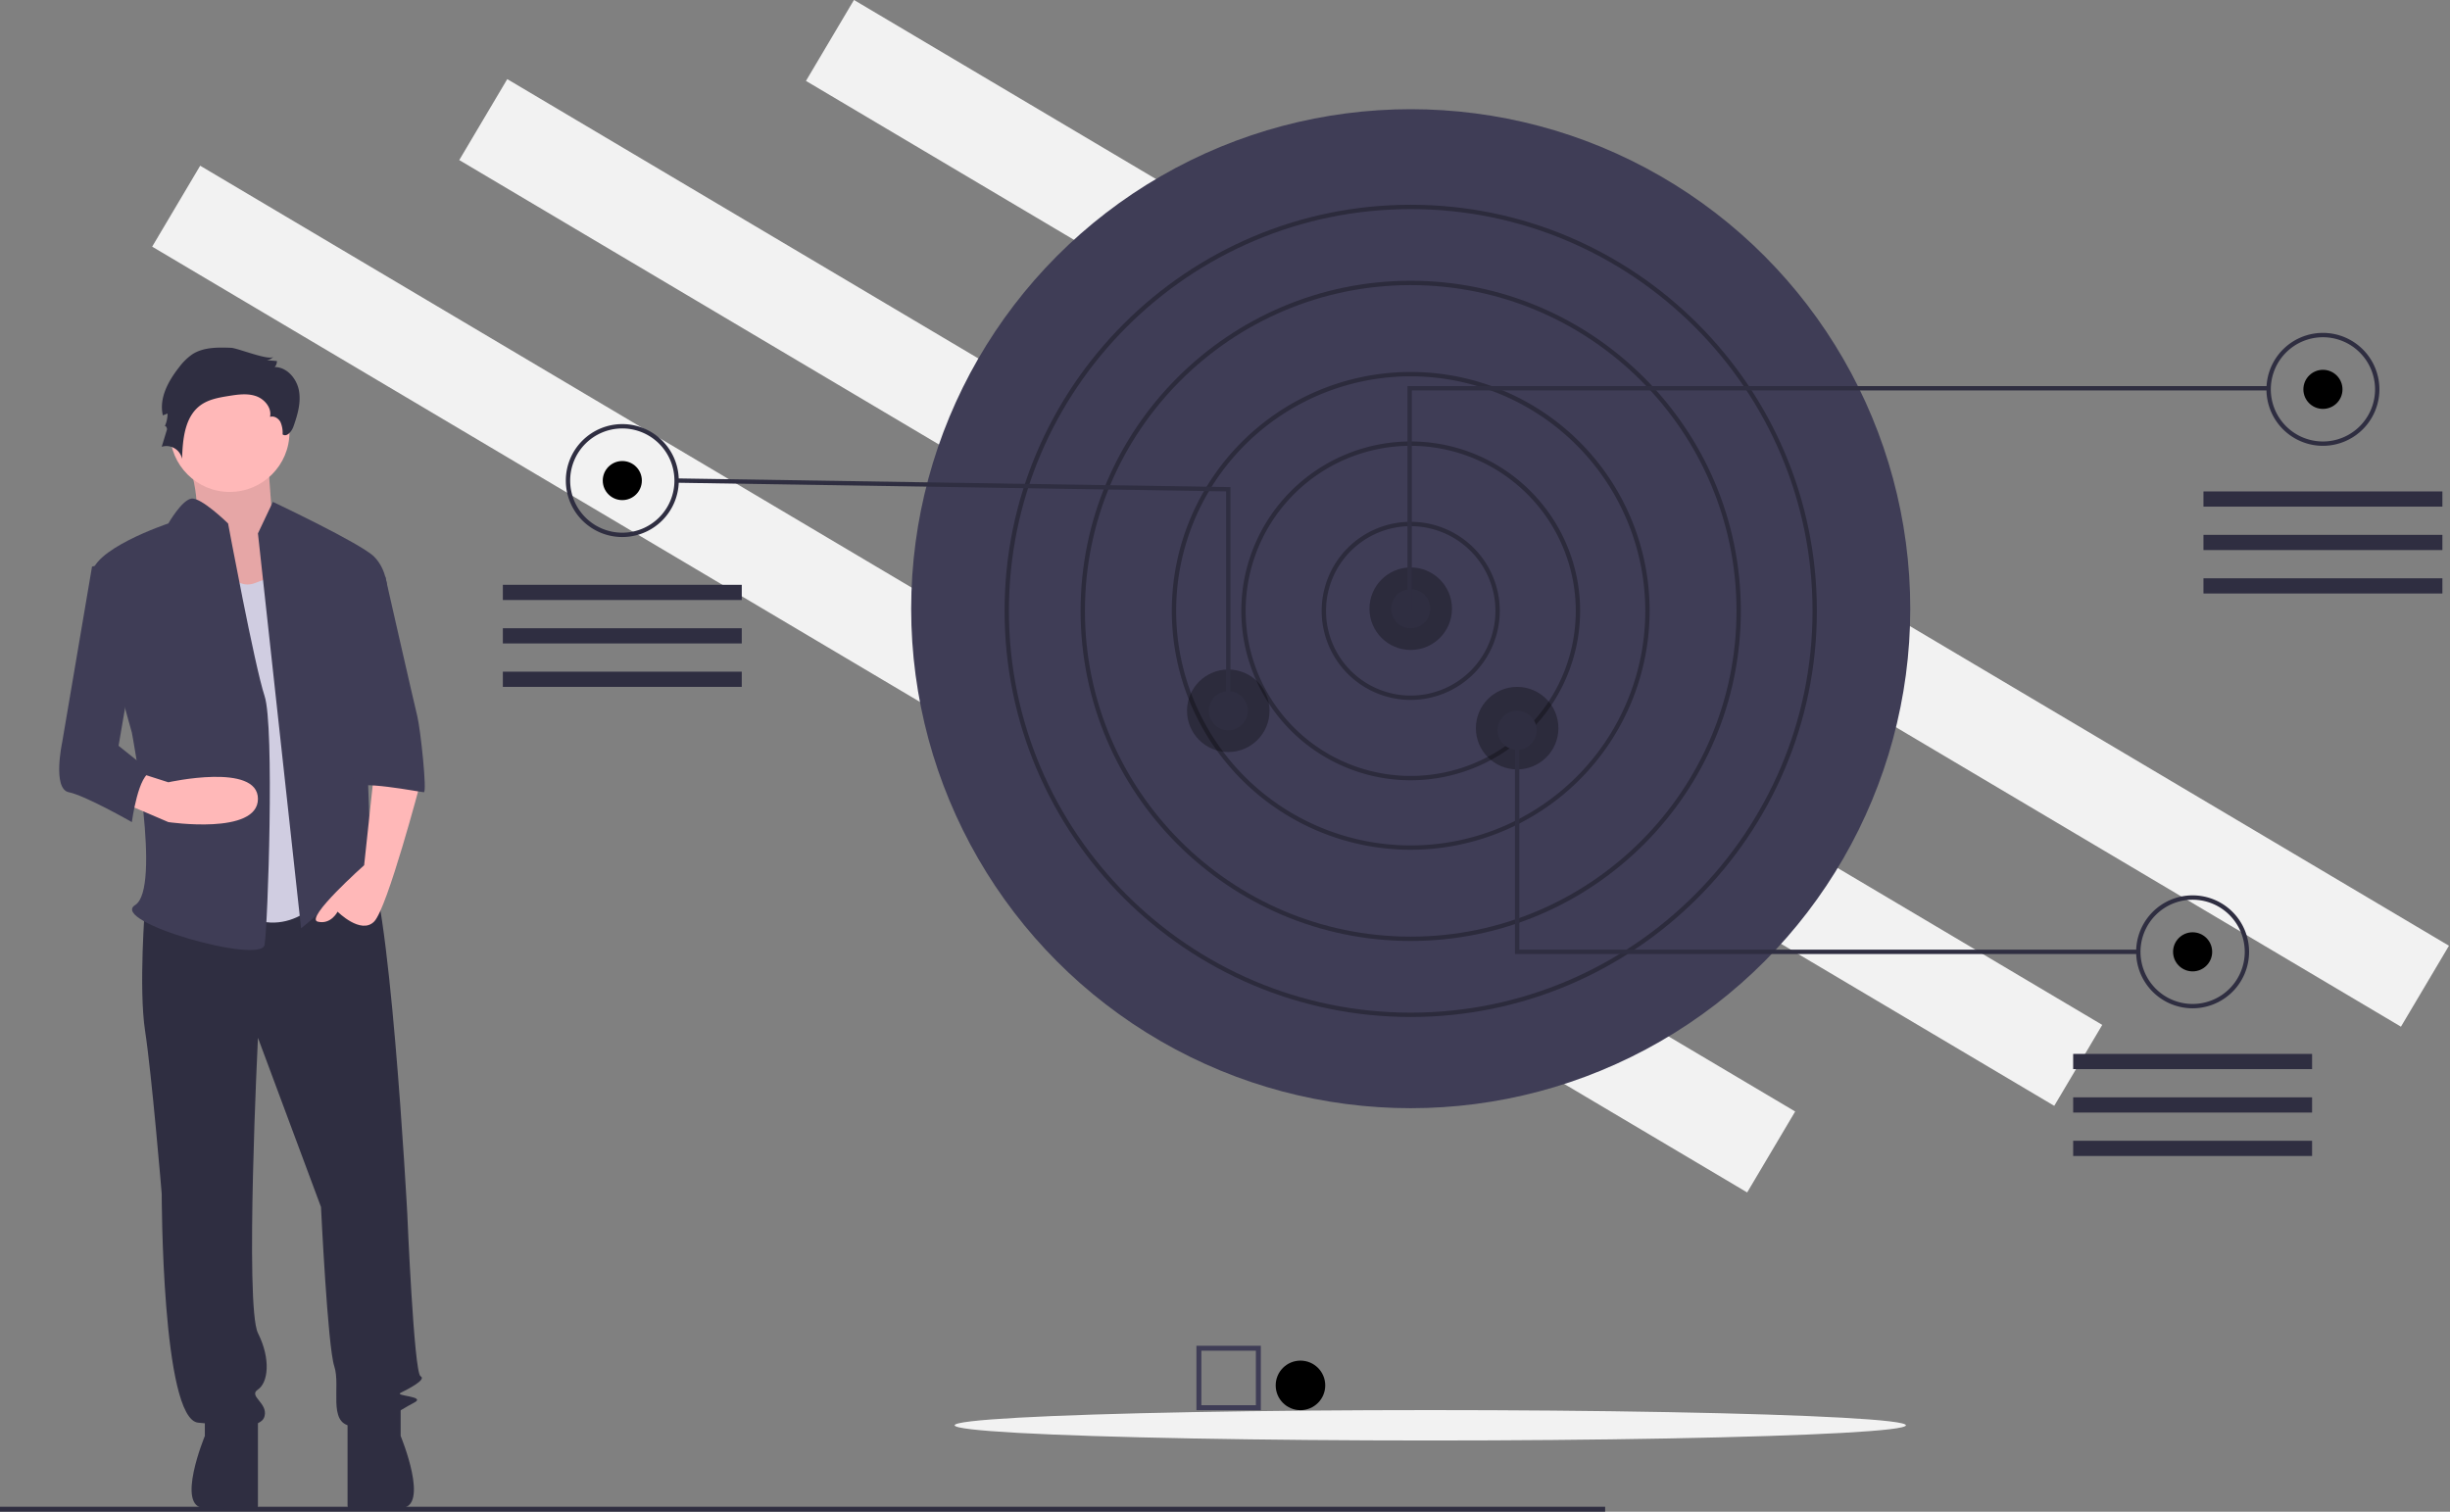 <svg id="b7c4787f-e4a8-4036-aa60-d215daeece2d" data-name="Layer 1" xmlns="http://www.w3.org/2000/svg" width="989.07" height="610.336" viewBox="0 0 989.07 610.336"><rect x="0" y="0" width="989.07" height="610.336" fill="#808080" stroke="none"/><title>goals</title><rect x="388.422" y="333.02" width="748.723" height="38" transform="matrix(0.86, 0.51, -0.51, 0.86, 180.545, -484.508)" fill="#f2f2f2"/><rect x="248.422" y="365.02" width="748.723" height="38" transform="matrix(0.86, 0.51, -0.51, 0.86, 177.3, -408.669)" fill="#f2f2f2"/><rect x="124.422" y="400.02" width="748.723" height="38" transform="matrix(0.86, 0.51, -0.51, 0.86, 177.82, -340.567)" fill="#f2f2f2"/><circle cx="569.511" cy="245.756" r="201.669" fill="#3f3d56"/><path d="M674.976,427.414a35.95,35.95,0,1,1,35.95-35.95A35.99,35.99,0,0,1,674.976,427.414Zm0-70.146a34.196,34.196,0,1,0,34.196,34.196A34.234,34.234,0,0,0,674.976,357.269Z" transform="translate(-105.465 -144.832)" fill="#000000" opacity="0.3"/><path d="M674.976,459.857a68.392,68.392,0,1,1,68.392-68.392A68.469,68.469,0,0,1,674.976,459.857Zm0-135.03a66.638,66.638,0,1,0,66.638,66.638A66.714,66.714,0,0,0,674.976,324.827Z" transform="translate(-105.465 -144.832)" fill="#000000" opacity="0.3"/><path d="M674.976,487.915a96.45,96.45,0,1,1,96.45-96.45A96.559,96.559,0,0,1,674.976,487.915Zm0-191.147a94.697,94.697,0,1,0,94.697,94.697A94.804,94.804,0,0,0,674.976,296.768Z" transform="translate(-105.465 -144.832)" fill="#000000" opacity="0.3"/><path d="M674.976,524.741c-73.489,0-133.277-59.787-133.277-133.277,0-73.489,59.788-133.277,133.277-133.277,73.489,0,133.277,59.788,133.277,133.277C808.252,464.954,748.465,524.741,674.976,524.741Zm0-264.8c-72.522,0-131.523,59.001-131.523,131.523,0,72.522,59.001,131.523,131.523,131.523,72.522,0,131.523-59.001,131.523-131.523C806.499,318.943,747.497,259.942,674.976,259.942Z" transform="translate(-105.465 -144.832)" fill="#000000" opacity="0.3"/><path d="M674.976,555.43c-90.411,0-163.965-73.554-163.965-163.965s73.554-163.965,163.965-163.965,163.965,73.554,163.965,163.965S765.387,555.43,674.976,555.43Zm0-326.177c-89.444,0-162.212,72.768-162.212,162.212,0,89.444,72.768,162.212,162.212,162.212,89.444,0,162.212-72.767,162.212-162.212C837.187,302.021,764.42,229.253,674.976,229.253Z" transform="translate(-105.465 -144.832)" fill="#000000" opacity="0.3"/><circle cx="569.511" cy="245.756" r="16.66" fill="#000000" opacity="0.3"/><circle cx="612.475" cy="293.981" r="16.66" fill="#000000" opacity="0.3"/><circle cx="495.858" cy="286.967" r="16.66" fill="#000000" opacity="0.3"/><circle cx="569.511" cy="245.756" r="7.891" fill="#2f2e41"/><circle cx="495.858" cy="286.967" r="7.891" fill="#2f2e41"/><circle cx="612.475" cy="294.858" r="7.891" fill="#2f2e41"/><circle cx="937.775" cy="157.197" r="7.891" fill="#000000"/><polygon points="569.949 246.194 568.195 246.194 568.195 155.882 916.293 155.882 916.293 157.636 569.949 157.636 569.949 246.194" fill="#2f2e41"/><path d="M1043.24,324.827a22.797,22.797,0,1,1,22.797-22.797A22.823,22.823,0,0,1,1043.24,324.827Zm0-43.841a21.044,21.044,0,1,0,21.044,21.044A21.068,21.068,0,0,0,1043.24,280.986Z" transform="translate(-105.465 -144.832)" fill="#2f2e41"/><circle cx="885.166" cy="384.294" r="7.891" fill="#000000"/><path d="M990.631,551.923a22.797,22.797,0,1,1,22.797-22.797A22.823,22.823,0,0,1,990.631,551.923Zm0-43.841a21.044,21.044,0,1,0,21.044,21.044A21.068,21.068,0,0,0,990.631,508.082Z" transform="translate(-105.465 -144.832)" fill="#2f2e41"/><circle cx="251.225" cy="194.024" r="7.891" fill="#000000"/><path d="M356.69,361.653a22.797,22.797,0,1,1,22.797-22.797A22.823,22.823,0,0,1,356.69,361.653Zm0-43.841a21.044,21.044,0,1,0,21.044,21.044A21.068,21.068,0,0,0,356.69,317.812Z" transform="translate(-105.465 -144.832)" fill="#2f2e41"/><polygon points="496.735 286.967 494.981 286.967 494.981 198.394 273.132 194.9 273.159 193.147 496.735 196.668 496.735 286.967" fill="#2f2e41"/><polygon points="863.245 385.17 611.598 385.17 611.598 294.858 613.352 294.858 613.352 383.417 863.245 383.417 863.245 385.17" fill="#2f2e41"/><rect x="889.55" y="198.408" width="96.45" height="6.138" fill="#2f2e41"/><rect x="889.55" y="215.944" width="96.45" height="6.138" fill="#2f2e41"/><rect x="889.55" y="233.481" width="96.45" height="6.138" fill="#2f2e41"/><rect x="836.941" y="425.504" width="96.45" height="6.138" fill="#2f2e41"/><rect x="836.941" y="443.04" width="96.45" height="6.138" fill="#2f2e41"/><rect x="836.941" y="460.577" width="96.45" height="6.138" fill="#2f2e41"/><rect x="203" y="236.111" width="96.45" height="6.138" fill="#2f2e41"/><rect x="203" y="253.647" width="96.45" height="6.138" fill="#2f2e41"/><rect x="203" y="271.184" width="96.45" height="6.138" fill="#2f2e41"/><ellipse cx="577.402" cy="575.447" rx="192.024" ry="6.138" fill="#f2f2f2"/><rect y="608.336" width="648" height="2" fill="#2f2e41"/><path d="M179.456,324.019s9.179,26.124,3.53,30.143,19.063,36.841,19.063,36.841l29.654-8.038-16.239-27.463s-2.118-27.463-2.118-31.482S179.456,324.019,179.456,324.019Z" transform="translate(-105.465 -144.832)" fill="#ffb8b8"/><path d="M179.456,324.019s9.179,26.124,3.53,30.143,19.063,36.841,19.063,36.841l29.654-8.038-16.239-27.463s-2.118-27.463-2.118-31.482S179.456,324.019,179.456,324.019Z" transform="translate(-105.465 -144.832)" opacity="0.1"/><path d="M164.05,510.234s-2.679,33.492,0,50.908,6.698,65.644,6.698,65.644,0,91.098,14.736,92.438,25.454,2.679,26.794-2.679-6.698-8.038-2.679-10.717,5.359-12.057,0-22.775,0-119.231,0-119.231l25.454,68.323s2.679,56.266,5.359,64.304-2.679,22.774,6.698,24.114,20.095-6.698,25.454-9.378-8.038-2.679-5.359-4.019,10.717-5.359,8.038-6.698-5.359-65.644-5.359-65.644-7.368-137.317-16.746-142.676-15.406,3.871-15.406,3.871Z" transform="translate(-105.465 -144.832)" fill="#2f2e41"/><path d="M188.164,713.865V724.582s-12.057,29.133,0,29.133,21.435,3.019,21.435-1V716.544Z" transform="translate(-105.465 -144.832)" fill="#2f2e41"/><path d="M267.205,713.846v10.717s12.057,29.133,0,29.133-21.435,3.019-21.435-1V716.525Z" transform="translate(-105.465 -144.832)" fill="#2f2e41"/><circle cx="92.747" cy="174.498" r="24.114" fill="#ffb8b8"/><path d="M190.843,364.209s6.698,20.095,17.416,16.076l10.717-4.019L237.732,504.875s-14.736,21.435-36.171,8.038S190.843,364.209,190.843,364.209Z" transform="translate(-105.465 -144.832)" fill="#d0cde1"/><path d="M209.599,360.19l6.029-12.727s35.501,16.746,40.86,22.105,5.359,13.397,5.359,13.397l-9.378,33.492s2.679,73.682,2.679,76.362,9.378,17.416,2.679,12.057-8.038-10.717-13.397-2.679-17.416,17.416-17.416,17.416Z" transform="translate(-105.465 -144.832)" fill="#3f3d56"/><path d="M256.488,456.647l-4.019,37.511s-24.114,21.435-18.755,22.774,8.038-4.019,8.038-4.019,9.378,9.378,14.736,4.019S275.243,460.666,275.243,460.666Z" transform="translate(-105.465 -144.832)" fill="#ffb8b8"/><path d="M198.725,285.25c-5.346-.191-11.067-.286-15.574,2.595a22.8,22.8,0,0,0-5.382,5.269c-4.39,5.549-8.183,12.532-6.552,19.417l1.894-.739a12.401,12.401,0,0,1-1.196,5.313c.267-.775,1.16.478.921,1.263l-2.086,6.844a6.444,6.444,0,0,1,8.218,4.904c.238-7.95,1.063-17.066,7.512-21.72,3.252-2.347,7.368-3.064,11.328-3.7,3.653-.587,7.483-1.147,10.982.056s6.479,4.781,5.686,8.395c1.613-.556,3.418.569,4.215,2.077a10.912,10.912,0,0,1,.863,4.995c1.72,1.215,3.677-1.198,4.378-3.184,1.645-4.662,3.108-9.624,2.221-14.487s-4.849-9.511-9.793-9.527a3.433,3.433,0,0,0,.893-2.417l-4.074-.344a4.503,4.503,0,0,0,2.691-1.419C214.233,290.641,201.371,285.344,198.725,285.25Z" transform="translate(-105.465 -144.832)" fill="#2f2e41"/><path d="M197.542,356.171s-10.906-10.687-14.831-10.032-9.284,10.032-9.284,10.032-32.152,10.717-30.813,21.435,16.076,62.965,16.076,62.965,12.057,62.965,1.34,69.663,50.908,24.114,52.247,16.076,4.019-88.419,0-100.476S197.542,356.171,197.542,356.171Z" transform="translate(-105.465 -144.832)" fill="#3f3d56"/><path d="M154.672,468.704l18.755,8.038s36.171,5.359,36.171-9.378-36.171-6.698-36.171-6.698l-12.058-3.855Z" transform="translate(-105.465 -144.832)" fill="#ffb8b8"/><path d="M244.43,377.606h16.565s11.568,50.908,12.908,56.266,4.019,30.813,2.679,30.813-28.133-5.359-28.133-1.34Z" transform="translate(-105.465 -144.832)" fill="#3f3d56"/><path d="M158.691,369.568l-16.076,4.019L130.558,444.59s-4.019,18.755,2.679,20.095,25.454,12.057,25.454,12.057,2.679-20.095,8.038-20.095l-13.397-10.717,8.038-46.889Z" transform="translate(-105.465 -144.832)" fill="#3f3d56"/><path d="M614.465,714.168h-26v-26h26Zm-24-2h22v-22h-22Z" transform="translate(-105.465 -144.832)" fill="#3f3d56"/><circle cx="525" cy="559.336" r="10" fill="#000000"/></svg>